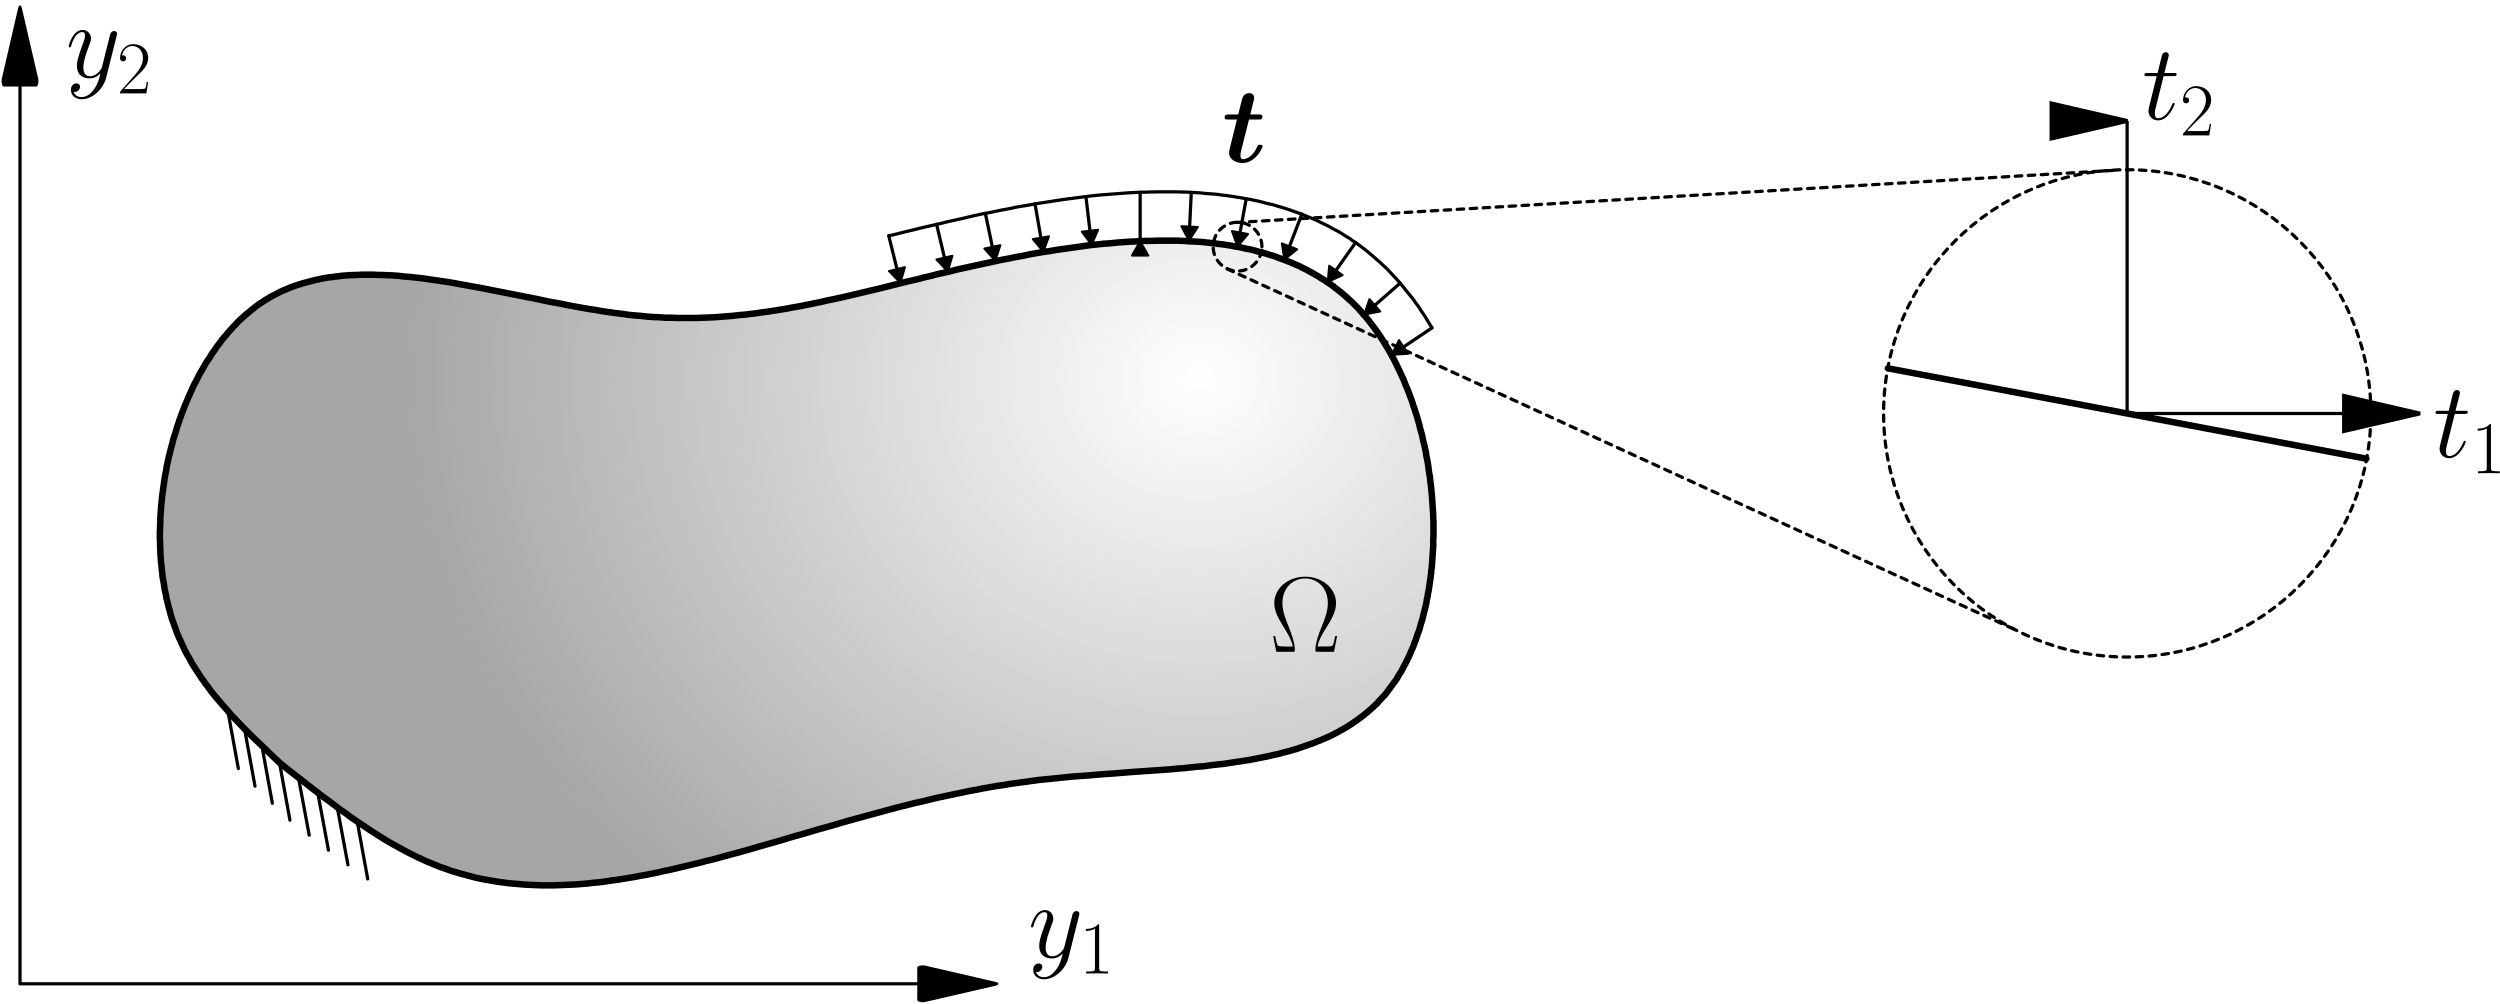 <?xml version="1.0" encoding="UTF-8" standalone="no"?>
<!-- Created with Inkscape (http://www.inkscape.org/) -->

<svg
   version="1.1"
   id="svg1"
   width="769.123"
   height="308.819"
   viewBox="0 0 769.123 308.819"
   sodipodi:docname="EnergForcExt.svg"
   inkscape:version="1.3.2 (091e20e, 2023-11-25, custom)"
   xmlns:inkscape="http://www.inkscape.org/namespaces/inkscape"
   xmlns:sodipodi="http://sodipodi.sourceforge.net/DTD/sodipodi-0.dtd"
   xmlns:xlink="http://www.w3.org/1999/xlink"
   xmlns="http://www.w3.org/2000/svg"
   xmlns:svg="http://www.w3.org/2000/svg">
  <sodipodi:namedview
     id="namedview1"
     pagecolor="#ffffff"
     bordercolor="#000000"
     borderopacity="0.25"
     inkscape:showpageshadow="2"
     inkscape:pageopacity="0.0"
     inkscape:pagecheckerboard="0"
     inkscape:deskcolor="#d1d1d1"
     inkscape:zoom="1.0342067"
     inkscape:cx="322.95285"
     inkscape:cy="97.175931"
     inkscape:window-width="1920"
     inkscape:window-height="1017"
     inkscape:window-x="1912"
     inkscape:window-y="-8"
     inkscape:window-maximized="1"
     inkscape:current-layer="layer-oc1">
    <inkscape:page
       x="0"
       y="0"
       inkscape:label="[1] Layout1"
       id="page1"
       width="769.123"
       height="308.819"
       margin="0"
       bleed="0" />
  </sodipodi:namedview>
  <defs
     id="defs1">
    <marker
       style="overflow:visible"
       id="marker39"
       refX="3"
       refY="0"
       orient="auto-start-reverse"
       inkscape:stockid="Triangle arrow"
       markerWidth="1"
       markerHeight="1"
       viewBox="0 0 1 1"
       inkscape:isstock="true"
       inkscape:collect="always"
       preserveAspectRatio="xMidYMid">
      <path
         transform="scale(0.5)"
         style="fill:context-stroke;fill-rule:evenodd;stroke:context-stroke;stroke-width:1pt"
         d="M 5.77,0 -2.88,5 V -5 Z"
         id="path39" />
    </marker>
    <linearGradient
       id="linearGradient37"
       inkscape:collect="always">
      <stop
         style="stop-color:#000000;stop-opacity:0;"
         offset="0"
         id="stop38" />
      <stop
         style="stop-color:#000000;stop-opacity:0.35;"
         offset="1"
         id="stop37" />
    </linearGradient>
    <marker
       style="overflow:visible"
       id="Triangle"
       refX="3"
       refY="0"
       orient="auto-start-reverse"
       inkscape:stockid="Triangle arrow"
       markerWidth="5"
       markerHeight="2"
       viewBox="0 0 1 1"
       inkscape:isstock="true"
       inkscape:collect="always"
       preserveAspectRatio="none">
      <path
         transform="scale(0.5)"
         style="fill:context-stroke;fill-rule:evenodd;stroke:context-stroke;stroke-width:1pt"
         d="M 5.77,0 -2.88,5 V -5 Z"
         id="path135" />
    </marker>
    <clipPath
       clipPathUnits="userSpaceOnUse"
       id="clipPath31">
      <path
         d="M 0,0 H 19866 V 14031 H 0 V 0"
         transform="translate(0,-2.0833333e-4)"
         id="path31" />
    </clipPath>
    <clipPath
       clipPathUnits="userSpaceOnUse"
       id="clipPath33">
      <path
         d="M 0,0 H 19866 V 14031 H 0 V 0"
         transform="translate(0,-2.0833333e-4)"
         id="path33" />
    </clipPath>
    <radialGradient
       inkscape:collect="always"
       xlink:href="#linearGradient37"
       id="radialGradient38"
       cx="1352.64"
       cy="701.25"
       fx="1352.64"
       fy="701.25"
       r="196.901"
       gradientTransform="matrix(-1.246,0.001,-0.001,-1.086,3038.512,1515.041)"
       gradientUnits="userSpaceOnUse" />
  </defs>
  <g
     id="layer-oc1"
     inkscape:groupmode="layer"
     inkscape:label="0"
     transform="translate(-983.311,-638.284)">
    <path
       id="path1"
       d="M 1289.374,940.948 H 989.467 v -299.908"
       style="fill:none;stroke:#000000;stroke-width:1;stroke-linecap:round;stroke-linejoin:round;stroke-miterlimit:10;stroke-dasharray:none;stroke-opacity:1;marker-start:url(#Triangle);marker-end:url(#Triangle)" />
    <path
       id="path2"
       d="m 1069.291,872.903 -2.78,-2.634 -2.78,-2.707 -1.39,-1.317 -1.39,-1.317 -1.39,-1.39 -1.317,-1.317 -1.317,-1.39 -1.317,-1.39 -1.317,-1.39 -1.244,-1.463 -1.244,-1.39 -1.244,-1.463 -1.244,-1.463 -0.585,-0.732 -0.585,-0.732 -0.512,-0.732 -0.585,-0.805 -0.585,-0.732 -0.512,-0.805 -0.585,-0.732 -0.512,-0.805 -0.512,-0.805 -0.512,-0.732 -0.512,-0.805 -0.512,-0.805 -0.512,-0.805 -0.439,-0.878 -0.439,-0.805 -0.512,-0.805 -0.439,-0.878 -0.439,-0.805 -0.366,-0.878 -0.439,-0.878 -0.366,-0.878 -0.439,-0.878 -0.366,-0.878 -0.366,-0.878 -0.293,-0.878 -0.366,-0.951 -0.293,-0.878 -0.366,-0.951 -0.293,-0.951 -0.293,-0.951 -0.22,-0.951 -0.293,-0.951 -0.22,-0.951 -0.22,-0.951 -0.293,-1.024 -0.146,-0.951 -0.22,-1.024 -0.22,-0.951 -0.146,-1.024 -0.146,-1.024 -0.22,-1.024 -0.146,-0.951 -0.073,-1.024 -0.146,-1.024 -0.073,-1.024 -0.146,-1.024 -0.073,-1.097 -0.073,-1.024 -0.073,-1.024 v -1.024 l -0.073,-1.024 v -1.097 l -0.073,-1.024 v -1.097 -1.024 l 0.073,-1.024 v -1.097 l 0.073,-1.024 v -1.097 l 0.073,-1.024 0.073,-1.097 0.073,-1.024 0.073,-1.097 0.146,-1.024 0.073,-1.097 0.146,-1.024 0.146,-1.097 0.146,-1.024 0.146,-1.097 0.146,-1.024 0.146,-1.024 0.22,-1.097 0.22,-1.024 0.146,-1.097 0.22,-1.024 0.219,-1.024 0.22,-1.024 0.293,-1.024 0.22,-1.024 0.293,-1.097 0.293,-1.024 0.219,-0.951 0.293,-1.024 0.366,-1.024 0.293,-1.024 0.293,-1.024 0.366,-0.951 0.292,-1.024 0.366,-0.951 0.366,-1.024 0.366,-0.951 0.366,-0.951 0.366,-0.951 0.439,-0.951 0.366,-0.951 0.439,-0.951 0.439,-0.951 0.366,-0.878 0.439,-0.951 0.439,-0.878 0.512,-0.951 0.439,-0.878 0.439,-0.878 0.512,-0.878 0.512,-0.878 0.439,-0.805 0.512,-0.878 0.512,-0.805 0.585,-0.805 0.512,-0.878 0.512,-0.805 0.585,-0.732 0.512,-0.805 0.585,-0.805 0.585,-0.732 0.512,-0.732 0.585,-0.732 0.659,-0.732 0.585,-0.732 0.585,-0.658 0.658,-0.732 0.585,-0.658 0.658,-0.658 0.585,-0.658 0.658,-0.658 0.659,-0.585 0.658,-0.585 0.658,-0.585 0.732,-0.585 0.658,-0.585 0.658,-0.512 0.732,-0.585 0.659,-0.512 0.732,-0.512 0.732,-0.439 0.732,-0.512 0.732,-0.439 0.732,-0.439 0.732,-0.439 0.732,-0.366 0.805,-0.439 0.732,-0.366 0.732,-0.366 0.805,-0.366 0.805,-0.293 0.732,-0.366 0.805,-0.293 0.805,-0.293 0.805,-0.293 0.805,-0.219 0.805,-0.293 0.878,-0.22 0.805,-0.22 0.805,-0.22 0.878,-0.219 0.805,-0.22 0.878,-0.146 0.878,-0.22 0.805,-0.146 0.878,-0.146 0.878,-0.146 0.878,-0.073 0.878,-0.146 0.878,-0.073 0.878,-0.146 0.878,-0.073 0.951,-0.073 0.878,-0.073 h 0.878 l 0.951,-0.073 h 0.878 l 0.951,-0.073 h 0.878 0.951 0.951 0.878 l 0.951,0.073 h 0.951 l 1.902,0.073 1.902,0.073 1.902,0.146 1.902,0.22 1.976,0.146 1.902,0.219 1.975,0.22 1.976,0.293 1.976,0.293 2.049,0.293 1.976,0.293 1.975,0.366 2.049,0.366 1.976,0.366 2.049,0.366 2.049,0.366 4.024,0.805 4.097,0.805 8.195,1.61 4.097,0.878 4.097,0.732 2.049,0.439 1.975,0.366 2.049,0.366 2.049,0.366 2.049,0.293 1.976,0.366 2.049,0.293 1.976,0.293 1.976,0.22 1.976,0.293 1.976,0.219 1.975,0.146 1.976,0.22 1.976,0.146 1.902,0.073 1.976,0.146 h 1.902 l 1.902,0.073 h 1.902 1.902 1.829 l 1.902,-0.073 1.902,-0.073 1.829,-0.073 1.829,-0.146 1.902,-0.146 1.829,-0.146 1.829,-0.22 1.829,-0.146 1.829,-0.22 1.829,-0.219 1.829,-0.293 1.829,-0.219 1.829,-0.293 1.829,-0.293 1.829,-0.293 1.829,-0.366 1.829,-0.293 1.829,-0.366 1.829,-0.366 1.756,-0.366 1.829,-0.366 1.829,-0.439 1.829,-0.366 3.658,-0.805 3.732,-0.878 3.658,-0.878 3.732,-0.878 3.732,-0.951 3.805,-0.951 3.804,-0.878 1.902,-0.512 1.976,-0.439 1.902,-0.512 1.976,-0.439 1.976,-0.439 1.902,-0.512 2.049,-0.439 1.976,-0.439 1.976,-0.439 2.049,-0.439 2.049,-0.439 1.975,-0.439 2.049,-0.439 2.049,-0.366 2.049,-0.439 2.122,-0.366 2.049,-0.439 2.049,-0.366 2.122,-0.366 2.049,-0.293 2.122,-0.366 2.049,-0.293 2.122,-0.293 2.049,-0.293 2.122,-0.293 2.049,-0.293 2.122,-0.22 2.049,-0.22 2.122,-0.146 2.049,-0.22 2.122,-0.146 2.049,-0.146 2.049,-0.073 2.049,-0.146 h 2.049 l 2.049,-0.073 h 2.049 2.049 1.976 l 1.976,0.073 2.049,0.146 1.976,0.073 1.976,0.146 1.902,0.22 1.976,0.22 0.951,0.146 0.951,0.073 0.951,0.146 0.951,0.146 0.951,0.146 0.951,0.22 0.951,0.146 0.951,0.146 0.878,0.219 0.951,0.22 0.878,0.146 0.951,0.22 0.878,0.22 0.951,0.293 0.878,0.22 0.878,0.219 0.951,0.293 0.878,0.293 0.878,0.22 0.878,0.293 0.878,0.366 0.805,0.293 0.878,0.293 0.878,0.366 0.805,0.293 0.878,0.366 0.805,0.366 0.878,0.366 0.805,0.366 0.805,0.439 0.805,0.366 0.805,0.439 0.805,0.439 0.805,0.439 0.732,0.439 0.805,0.439 0.732,0.512 0.805,0.439 0.732,0.512 0.732,0.512 0.805,0.512 0.732,0.512 0.658,0.585 0.732,0.512 0.732,0.585 0.732,0.585 0.659,0.585 0.658,0.585 0.732,0.658 0.658,0.585 0.659,0.659 0.658,0.658 0.658,0.658 0.585,0.658 0.658,0.732 0.585,0.732 0.658,0.658 0.585,0.732 0.585,0.732 0.585,0.805 0.585,0.732 0.585,0.805 0.585,0.805 0.512,0.732 0.585,0.878 0.512,0.805 0.512,0.805 0.512,0.878 0.512,0.805 0.512,0.878 0.512,0.878 0.439,0.878 0.512,0.878 0.439,0.878 0.439,0.878 0.439,0.951 0.439,0.878 0.439,0.951 0.439,0.951 0.439,0.951 0.366,0.951 0.366,0.951 0.439,0.951 0.366,0.951 0.366,1.024 0.366,0.951 0.366,1.024 0.292,1.024 0.366,0.951 0.293,1.024 0.366,1.024 0.293,1.024 0.293,1.024 0.293,1.024 0.22,1.024 0.293,1.024 0.293,1.024 0.22,1.097 0.22,1.024 0.292,1.024 0.22,1.097 0.22,1.024 0.146,1.097 0.22,1.024 0.22,1.097 0.146,1.024 0.146,1.097 0.146,1.097 0.22,1.024 0.073,1.097 0.146,1.097 0.146,1.024 0.073,1.097 0.146,1.097 0.073,1.097 0.073,1.024 0.073,1.097 0.073,1.097 0.073,1.097 0.073,1.024 v 1.097 l 0.073,1.097 v 1.024 1.097 1.097 1.024 l -0.073,1.097 v 1.024 1.097 l -0.073,1.024 -0.073,1.097 -0.073,1.024 -0.073,1.024 -0.073,1.097 -0.073,1.024 -0.146,1.024 -0.073,1.024 -0.146,1.024 -0.146,1.024 -0.146,1.024 -0.146,1.024 -0.146,1.024 -0.22,0.951 -0.146,1.024 -0.22,0.951 -0.146,1.024 -0.22,0.951 -0.219,0.951 -0.293,1.024 -0.22,0.951 -0.22,0.951 -0.293,0.951 -0.293,0.878 -0.22,0.951 -0.293,0.951 -0.366,0.878 -0.293,0.878 -0.293,0.951 -0.366,0.878 -0.293,0.878 -0.366,0.878 -0.366,0.805 -0.366,0.878 -0.366,0.805 -0.439,0.878 -0.366,0.805 -0.439,0.805 -0.439,0.805 -0.366,0.732 -0.439,0.805 -0.512,0.732 -0.439,0.805 -0.439,0.732 -0.512,0.732 -0.512,0.658 -0.512,0.732 -0.512,0.659 -0.512,0.732 -0.512,0.658 -0.512,0.658 -0.585,0.585 -0.585,0.658 -0.585,0.585 -0.512,0.658 -0.658,0.585 -0.585,0.585 -0.585,0.512 -0.658,0.585 -0.585,0.512 -0.658,0.512 -0.658,0.585 -0.659,0.439 -0.658,0.512 -0.658,0.512 -0.732,0.439 -0.659,0.512 -0.732,0.439 -0.658,0.439 -0.732,0.439 -0.732,0.439 -0.732,0.366 -0.732,0.439 -0.732,0.366 -0.805,0.439 -0.732,0.366 -0.805,0.366 -0.805,0.366 -0.732,0.293 -0.805,0.366 -0.805,0.293 -0.805,0.366 -0.805,0.293 -0.878,0.293 -0.805,0.293 -0.878,0.293 -0.805,0.293 -0.878,0.293 -0.805,0.293 -0.878,0.219 -0.878,0.293 -0.878,0.22 -0.878,0.219 -0.878,0.22 -0.951,0.293 -1.756,0.366 -1.829,0.439 -1.902,0.366 -1.829,0.366 -1.902,0.366 -1.902,0.293 -1.976,0.293 -1.976,0.293 -1.902,0.293 -2.049,0.219 -1.976,0.22 -1.976,0.293 -2.049,0.146 -2.049,0.219 -2.049,0.22 -2.122,0.146 -2.049,0.22 -2.122,0.146 -2.049,0.146 -4.244,0.293 -4.244,0.293 -4.317,0.366 -4.317,0.293 -4.244,0.366 -4.317,0.293 -2.195,0.219 -2.122,0.22 -2.195,0.22 -2.122,0.219 -2.195,0.22 -2.122,0.293 -2.122,0.293 -2.122,0.293 -2.195,0.293 -2.122,0.366 -2.122,0.293 -2.049,0.366 -2.122,0.366 -2.122,0.439 -2.122,0.366 -2.049,0.439 -2.122,0.439 -2.049,0.439 -2.049,0.439 -2.122,0.439 -2.049,0.512 -2.049,0.512 -2.049,0.439 -2.049,0.512 -2.049,0.512 -2.049,0.512 -4.024,1.097 -4.024,1.097 -4.024,1.097 -3.951,1.097 -3.951,1.171 -3.951,1.097 -3.951,1.171 -3.878,1.097 -3.878,1.171 -3.878,1.097 -3.805,1.097 -3.805,1.097 -1.902,0.512 -1.902,0.512 -1.902,0.512 -1.829,0.512 -1.902,0.512 -1.902,0.439 -1.829,0.512 -1.902,0.439 -1.829,0.439 -1.829,0.439 -1.829,0.439 -1.902,0.439 -1.829,0.366 -1.829,0.439 -1.829,0.366 -1.829,0.366 -1.756,0.293 -1.829,0.366 -1.829,0.293 -1.756,0.293 -1.829,0.293 -1.756,0.22 -1.829,0.293 -1.756,0.22 -1.756,0.146 -1.756,0.22 -1.756,0.146 -1.756,0.146 -1.756,0.073 -1.756,0.073 -1.756,0.073 -1.756,0.073 h -1.683 -1.756 l -1.756,-0.073 -1.683,-0.073 -1.683,-0.073 -1.756,-0.146 -1.683,-0.146 -1.683,-0.146 -1.683,-0.219 -1.683,-0.22 -1.683,-0.293 -1.683,-0.293 -1.683,-0.293 -1.683,-0.366 -1.683,-0.439 -1.61,-0.439 -1.683,-0.439 -1.683,-0.512 -0.805,-0.219 -0.805,-0.293 -0.805,-0.293 -0.805,-0.293 -0.878,-0.293 -0.805,-0.293 -0.805,-0.366 -0.805,-0.293 -0.805,-0.366 -0.805,-0.293 -0.805,-0.366 -0.805,-0.366 -1.61,-0.732 -1.61,-0.805 -1.61,-0.805 -1.61,-0.878 -1.61,-0.878 -1.61,-0.878 -1.61,-0.951 -1.536,-0.951 -1.61,-1.024 -1.61,-1.024 -1.536,-1.024 -1.61,-1.097 -1.536,-1.024 -1.61,-1.097 -1.536,-1.171 -1.61,-1.097 -1.536,-1.171 -1.536,-1.171 -1.61,-1.171 -1.536,-1.171 -1.536,-1.171 -1.61,-1.244 -3.073,-2.414 -3.146,-2.414 -3.073,-2.488"
       style="fill:url(#radialGradient38);fill-opacity:1;stroke:#000000;stroke-width:2;stroke-linecap:round;stroke-linejoin:round;stroke-miterlimit:10;stroke-dasharray:none;stroke-opacity:1" />
    <path
       id="path3"
       d="m 1256.742,710.84 2.488,-0.585 2.561,-0.658 2.488,-0.585 2.634,-0.658 2.561,-0.585 2.634,-0.585 2.634,-0.658 2.634,-0.585 2.634,-0.585 2.707,-0.658 2.707,-0.585 2.78,-0.512 2.707,-0.585 2.78,-0.512 2.78,-0.585 2.78,-0.439 2.78,-0.512 2.854,-0.439 2.78,-0.439 2.853,-0.439 2.854,-0.366 2.853,-0.366 2.854,-0.366 2.853,-0.293 2.927,-0.22 2.853,-0.219 2.927,-0.22 2.853,-0.146 2.927,-0.073 2.853,-0.073 h 2.927 2.854 l 2.927,0.073 1.39,0.073 1.464,0.073 1.463,0.073 1.39,0.146 1.463,0.146 1.463,0.073 1.39,0.146 1.463,0.22 1.39,0.146 1.463,0.22 1.39,0.22 1.39,0.219 1.463,0.293 1.39,0.22 1.39,0.293 1.39,0.293 1.39,0.366 1.39,0.366 1.39,0.293 1.39,0.439 1.317,0.366 1.39,0.439 1.317,0.439 1.39,0.512 1.317,0.439 1.317,0.512 1.39,0.585 1.317,0.512 1.317,0.585 1.317,0.658 1.244,0.585 1.317,0.658 1.244,0.732 1.317,0.658 1.244,0.732 1.244,0.805 1.244,0.732 1.171,0.878 1.244,0.805 1.171,0.878 1.171,0.878 1.171,0.951 1.098,0.951 1.171,1.024 1.097,0.951 1.097,1.024 1.097,1.024 1.024,1.097 1.024,1.097 1.024,1.097 1.024,1.171 0.951,1.171 0.951,1.171 0.951,1.171 0.951,1.171 0.878,1.244 0.951,1.244 0.805,1.317 0.878,1.244 0.805,1.317 0.805,1.317 0.805,1.317"
       style="fill:none;stroke:#000000;stroke-width:1;stroke-linecap:round;stroke-linejoin:round;stroke-miterlimit:10;stroke-dasharray:none;stroke-opacity:1" />
    <path
       id="path4"
       d="m 1069.291,872.903 3.219,17.706"
       style="fill:none;stroke:#000000;stroke-width:1;stroke-linecap:round;stroke-linejoin:round;stroke-miterlimit:10;stroke-dasharray:none;stroke-opacity:1" />
    <path
       id="path5"
       d="m 1075.144,877.586 3.292,17.633"
       style="fill:none;stroke:#000000;stroke-width:1;stroke-linecap:round;stroke-linejoin:round;stroke-miterlimit:10;stroke-dasharray:none;stroke-opacity:1" />
    <path
       id="path6"
       d="m 1081.071,882.195 3.292,17.633"
       style="fill:none;stroke:#000000;stroke-width:1;stroke-linecap:round;stroke-linejoin:round;stroke-miterlimit:10;stroke-dasharray:none;stroke-opacity:1" />
    <path
       id="path7"
       d="m 1087.07,886.659 3.292,17.706"
       style="fill:none;stroke:#000000;stroke-width:1;stroke-linecap:round;stroke-linejoin:round;stroke-miterlimit:10;stroke-dasharray:none;stroke-opacity:1" />
    <path
       id="path8"
       d="m 1093.216,891.048 3.219,17.633"
       style="fill:none;stroke:#000000;stroke-width:1;stroke-linecap:round;stroke-linejoin:round;stroke-miterlimit:10;stroke-dasharray:none;stroke-opacity:1" />
    <path
       id="path9"
       d="m 1063.877,867.708 3.219,17.706"
       style="fill:none;stroke:#000000;stroke-width:1;stroke-linecap:round;stroke-linejoin:round;stroke-miterlimit:10;stroke-dasharray:none;stroke-opacity:1" />
    <path
       id="path10"
       d="m 1058.535,862.441 3.219,17.706"
       style="fill:none;stroke:#000000;stroke-width:1;stroke-linecap:round;stroke-linejoin:round;stroke-miterlimit:10;stroke-dasharray:none;stroke-opacity:1" />
    <path
       id="path11"
       d="m 1053.414,857.026 3.219,17.706"
       style="fill:none;stroke:#000000;stroke-width:1;stroke-linecap:round;stroke-linejoin:round;stroke-miterlimit:10;stroke-dasharray:none;stroke-opacity:1" />
    <path
       id="path12"
       d="m 1260.328,725.4 -3.585,-14.56"
       style="fill:none;stroke:#000000;stroke-width:1;stroke-linecap:round;stroke-linejoin:round;stroke-miterlimit:10;stroke-dasharray:none;stroke-opacity:1;marker-start:url(#marker39)" />
    <path
       id="path13"
       d="m 1274.888,721.888 -3.439,-14.633"
       style="fill:none;stroke:#000000;stroke-width:1;stroke-linecap:round;stroke-linejoin:round;stroke-miterlimit:10;stroke-dasharray:none;stroke-opacity:1;marker-start:url(#marker39)" />
    <path
       id="path14"
       d="m 1289.521,718.596 -3.073,-14.706"
       style="fill:none;stroke:#000000;stroke-width:1;stroke-linecap:round;stroke-linejoin:round;stroke-miterlimit:10;stroke-dasharray:none;stroke-opacity:1;marker-start:url(#marker39)" />
    <path
       id="path15"
       d="m 1304.3,715.816 -2.561,-14.78"
       style="fill:none;stroke:#000000;stroke-width:1;stroke-linecap:round;stroke-linejoin:round;stroke-miterlimit:10;stroke-dasharray:none;stroke-opacity:1;marker-start:url(#marker39)" />
    <path
       id="path16"
       d="m 1319.153,713.694 -1.756,-14.926"
       style="fill:none;stroke:#000000;stroke-width:1;stroke-linecap:round;stroke-linejoin:round;stroke-miterlimit:10;stroke-dasharray:none;stroke-opacity:1;marker-start:url(#marker39)" />
    <path
       id="path17"
       d="M 1334.079,712.45 V 697.451"
       style="fill:none;stroke:#000000;stroke-width:1;stroke-linecap:round;stroke-linejoin:round;stroke-miterlimit:10;stroke-dasharray:none;stroke-opacity:1;marker-start:url(#marker39)" />
    <path
       id="path18"
       d="m 1349.078,712.45 0.732,-14.999"
       style="fill:none;stroke:#000000;stroke-width:1;stroke-linecap:round;stroke-linejoin:round;stroke-miterlimit:10;stroke-dasharray:none;stroke-opacity:1;marker-start:url(#marker39)" />
    <path
       id="path19"
       d="m 1364.004,714.206 2.707,-14.78"
       style="fill:none;stroke:#000000;stroke-width:1;stroke-linecap:round;stroke-linejoin:round;stroke-miterlimit:10;stroke-dasharray:none;stroke-opacity:1;marker-start:url(#marker39)" />
    <path
       id="path20"
       d="m 1378.418,718.23 5.414,-14.048"
       style="fill:none;stroke:#000000;stroke-width:1;stroke-linecap:round;stroke-linejoin:round;stroke-miterlimit:10;stroke-dasharray:none;stroke-opacity:1;marker-start:url(#marker39)" />
    <path
       id="path21"
       d="m 1391.734,725.108 8.634,-12.219"
       style="fill:none;stroke:#000000;stroke-width:1;stroke-linecap:round;stroke-linejoin:round;stroke-miterlimit:10;stroke-dasharray:none;stroke-opacity:1;marker-start:url(#marker39)" />
    <path
       id="path22"
       d="m 1402.928,735.131 11.121,-9.731"
       style="fill:none;stroke:#000000;stroke-width:1;stroke-linecap:round;stroke-linejoin:round;stroke-miterlimit:10;stroke-dasharray:none;stroke-opacity:1;marker-start:url(#marker39)" />
    <path
       id="path23"
       d="m 1411.416,747.497 12.438,-8.341"
       style="fill:none;stroke:#000000;stroke-width:1;stroke-linecap:round;stroke-linejoin:round;stroke-miterlimit:10;stroke-dasharray:none;stroke-opacity:1;marker-start:url(#marker39)" />
    <path
       id="path24"
       d="m 1371.54,714.169 c 0,-4.142 -3.358,-7.5 -7.5,-7.5 -4.142,0 -7.5,3.358 -7.5,7.5 0,4.142 3.358,7.5 7.5,7.5 4.142,0 7.5,-3.358 7.5,-7.5"
       style="fill:none;stroke:#000000;stroke-width:1;stroke-linecap:round;stroke-linejoin:round;stroke-miterlimit:10;stroke-dasharray:2, 2;stroke-dashoffset:0;stroke-opacity:1" />
    <path
       id="path26"
       d="M 1711.323,779.397 1564.113,751.594"
       style="fill:none;stroke:#000000;stroke-width:2;stroke-linecap:round;stroke-linejoin:round;stroke-miterlimit:10;stroke-dasharray:none;stroke-opacity:1" />
    <path
       id="path27"
       d="m 1712.714,765.459 c 0,-41.399 -33.56,-74.959 -74.959,-74.959 -41.398,0 -74.959,33.56 -74.959,74.959 0,41.399 33.56,74.959 74.959,74.959 41.398,0 74.959,-33.56 74.959,-74.959"
       style="fill:none;stroke:#000000;stroke-width:1;stroke-linecap:round;stroke-linejoin:round;stroke-miterlimit:10;stroke-dasharray:2, 2;stroke-dashoffset:0;stroke-opacity:1" />
    <path
       id="path28"
       d="M 1602.745,831.784 1360.858,721.01"
       style="fill:none;stroke:#000000;stroke-width:1;stroke-linecap:round;stroke-linejoin:round;stroke-miterlimit:10;stroke-dasharray:2, 2;stroke-dashoffset:0;stroke-opacity:1" />
    <path
       id="path29"
       d="m 1633.255,690.72 -269.763,16.023"
       style="fill:none;stroke:#000000;stroke-width:1;stroke-linecap:round;stroke-linejoin:round;stroke-miterlimit:10;stroke-dasharray:2, 2;stroke-dashoffset:0;stroke-opacity:1" />
    <path
       style="fill:#000000;stroke:#000000;stroke-width:1;stroke-dasharray:none;marker-end:url(#Triangle)"
       d="m 1637.718,765.495 c -10e-5,0 -10e-5,-89.994 -10e-5,-89.994"
       id="path34" />
    <path
       style="fill:#000000;stroke:#000000;stroke-width:1;stroke-dasharray:none;marker-end:url(#Triangle)"
       d="m 1637.718,765.495 h 89.994"
       id="path35" />
    <g
       inkscape:label=""
       transform="translate(1375.082,815.709)"
       id="g43">
      <g
         fill="#000000"
         fill-opacity="1"
         id="g42"
         transform="matrix(1.333,0,0,1.333,-281.431,-17.808)">
        <g
           id="g41"
           transform="translate(210.183,30.684)">
          <path
             d="M 15.641,-3.625 H 15.188 c -0.219,1.141 -0.297,1.438 -0.422,1.844 -0.125,0.375 -0.188,0.562 -1.625,0.562 H 11.125 c 0.281,-1.438 0.875,-2.5 1.906,-4.156 1.297,-2.109 2.359,-3.812 2.359,-5.875 0,-3.344 -3.172,-6.078 -7.109,-6.078 -4.047,0 -7.141,2.75 -7.141,6.078 0,2.062 1.094,3.812 2.297,5.766 1.094,1.766 1.688,2.828 1.969,4.266 H 3.391 c -1.406,0 -1.484,-0.188 -1.609,-0.547 C 1.641,-2.156 1.594,-2.484 1.344,-3.625 H 0.891 L 1.609,0 h 3.75 c 0.516,0 0.531,-0.031 0.531,-0.391 0,-1.766 -0.906,-4.062 -1.328,-5.141 -0.797,-1.922 -1.547,-3.812 -1.547,-5.75 0,-3.688 2.656,-5.641 5.234,-5.641 2.703,0 5.25,2.031 5.25,5.641 0,1.906 -0.656,3.625 -1.578,5.875 C 11.516,-4.391 10.625,-2.125 10.625,-0.391 10.625,0 10.656,0 11.172,0 h 3.75 z m 0,0"
             id="path41" />
        </g>
      </g>
    </g>
    <g
       inkscape:label=""
       transform="translate(1300.556,918.267)"
       id="g44">
      <g
         fill="#000000"
         fill-opacity="1"
         id="g3"
         transform="matrix(1.333,0,0,1.333,-278.687,-26.351)">
        <g
           id="use2"
           transform="translate(208.343,30.685)">
          <path
             d="M 6.516,2.781 C 5.844,3.719 4.875,4.562 3.672,4.562 3.375,4.562 2.188,4.516 1.812,3.375 1.891,3.391 2,3.391 2.062,3.391 2.797,3.391 3.297,2.75 3.297,2.188 3.297,1.609 2.828,1.406 2.453,1.406 2.062,1.406 1.188,1.703 1.188,2.922 1.188,4.188 2.25,5.062 3.672,5.062 c 2.469,0 4.984,-2.281 5.672,-5.031 l 2.422,-9.672 c 0.031,-0.125 0.078,-0.266 0.078,-0.422 0,-0.375 -0.297,-0.625 -0.672,-0.625 -0.219,0 -0.734,0.109 -0.938,0.844 l -1.828,7.297 c -0.125,0.438 -0.125,0.484 -0.328,0.766 -0.5,0.688 -1.312,1.531 -2.5,1.531 C 4.188,-0.25 4.062,-1.609 4.062,-2.281 c 0,-1.406 0.672,-3.312 1.344,-5.109 0.266,-0.719 0.422,-1.062 0.422,-1.562 0,-1.031 -0.75,-1.969 -1.969,-1.969 -2.266,0 -3.188,3.594 -3.188,3.781 0,0.109 0.094,0.234 0.266,0.234 0.234,0 0.25,-0.109 0.344,-0.453 0.609,-2.078 1.547,-3.078 2.516,-3.078 0.219,0 0.641,0 0.641,0.828 0,0.641 -0.281,1.359 -0.641,2.297 -1.219,3.25 -1.219,4.062 -1.219,4.656 0,2.359 1.688,2.906 2.922,2.906 0.719,0 1.609,-0.219 2.484,-1.141 L 8,-0.875 C 7.625,0.594 7.391,1.562 6.516,2.781 Z m 0,0"
             id="path43" />
        </g>
      </g>
      <g
         fill="#000000"
         fill-opacity="1"
         id="g4"
         transform="matrix(1.333,0,0,1.333,-278.687,-26.351)">
        <g
           id="use3"
           transform="translate(220.177,34.403)">
          <path
             d="m 4.578,-11 c 0,-0.359 -0.016,-0.375 -0.25,-0.375 -0.672,0.797 -1.688,1.062 -2.656,1.094 -0.047,0 -0.141,0 -0.156,0.031 C 1.5,-10.203 1.5,-10.172 1.5,-9.812 c 0.531,0 1.422,-0.109 2.109,-0.516 V -1.25 c 0,0.594 -0.031,0.797 -1.516,0.797 H 1.578 V 0 c 0.828,-0.016 1.688,-0.031 2.516,-0.031 0.828,0 1.688,0.016 2.516,0.031 V -0.453 H 6.094 c -1.484,0 -1.516,-0.188 -1.516,-0.797 z m 0,0"
             id="path44" />
        </g>
      </g>
    </g>
    <g
       inkscape:label=""
       transform="translate(1004.506,647.514)"
       id="g49">
      <g
         fill="#000000"
         fill-opacity="1"
         id="g46"
         transform="matrix(1.333,0,0,1.333,-278.687,-26.351)">
        <g
           id="g45"
           transform="translate(208.343,30.685)">
          <path
             d="M 6.516,2.781 C 5.844,3.719 4.875,4.562 3.672,4.562 3.375,4.562 2.188,4.516 1.812,3.375 1.891,3.391 2,3.391 2.062,3.391 2.797,3.391 3.297,2.75 3.297,2.188 3.297,1.609 2.828,1.406 2.453,1.406 2.062,1.406 1.188,1.703 1.188,2.922 1.188,4.188 2.25,5.062 3.672,5.062 c 2.469,0 4.984,-2.281 5.672,-5.031 l 2.422,-9.672 c 0.031,-0.125 0.078,-0.266 0.078,-0.422 0,-0.375 -0.297,-0.625 -0.672,-0.625 -0.219,0 -0.734,0.109 -0.938,0.844 l -1.828,7.297 c -0.125,0.438 -0.125,0.484 -0.328,0.766 -0.5,0.688 -1.312,1.531 -2.5,1.531 C 4.188,-0.25 4.062,-1.609 4.062,-2.281 c 0,-1.406 0.672,-3.312 1.344,-5.109 0.266,-0.719 0.422,-1.062 0.422,-1.562 0,-1.031 -0.75,-1.969 -1.969,-1.969 -2.266,0 -3.188,3.594 -3.188,3.781 0,0.109 0.094,0.234 0.266,0.234 0.234,0 0.25,-0.109 0.344,-0.453 0.609,-2.078 1.547,-3.078 2.516,-3.078 0.219,0 0.641,0 0.641,0.828 0,0.641 -0.281,1.359 -0.641,2.297 -1.219,3.25 -1.219,4.062 -1.219,4.656 0,2.359 1.688,2.906 2.922,2.906 0.719,0 1.609,-0.219 2.484,-1.141 L 8,-0.875 C 7.625,0.594 7.391,1.562 6.516,2.781 Z m 0,0"
             id="path45" />
        </g>
      </g>
      <g
         fill="#000000"
         fill-opacity="1"
         id="g48"
         transform="matrix(1.333,0,0,1.333,-278.687,-26.351)">
        <g
           id="g47"
           transform="translate(220.177,34.403)">
          <path
             d="M 7.188,-2.672 H 6.875 c -0.172,1.219 -0.312,1.438 -0.391,1.531 C 6.406,-1 5.172,-1 4.922,-1 H 1.625 c 0.609,-0.672 1.812,-1.891 3.281,-3.312 1.047,-0.984 2.281,-2.156 2.281,-3.859 0,-2.031 -1.625,-3.203 -3.438,-3.203 -1.891,0 -3.047,1.656 -3.047,3.219 0,0.672 0.5,0.75 0.703,0.75 0.172,0 0.688,-0.094 0.688,-0.703 0,-0.531 -0.438,-0.688 -0.688,-0.688 -0.094,0 -0.203,0.016 -0.266,0.047 0.328,-1.453 1.328,-2.188 2.375,-2.188 1.5,0 2.469,1.188 2.469,2.766 0,1.484 -0.875,2.781 -1.859,3.906 l -3.422,3.875 V 0 h 6.062 z m 0,0"
             id="path46" />
        </g>
      </g>
    </g>
    <g
       inkscape:label=""
       transform="translate(1732.667,758.277)"
       id="g54">
      <g
         fill="#000000"
         fill-opacity="1"
         id="g51"
         transform="matrix(1.333,0,0,1.333,-280.567,-20.266)">
        <g
           id="g50"
           transform="translate(209.878,30.684)">
          <path
             d="m 4.984,-9.969 h 2.281 c 0.469,0 0.719,0 0.719,-0.438 0,-0.281 -0.156,-0.281 -0.656,-0.281 H 5.156 l 0.922,-3.609 c 0.094,-0.344 0.094,-0.391 0.094,-0.578 0,-0.391 -0.328,-0.609 -0.641,-0.609 -0.203,0 -0.766,0.078 -0.969,0.859 l -0.969,3.938 H 1.266 c -0.5,0 -0.719,0 -0.719,0.484 0,0.234 0.172,0.234 0.641,0.234 h 2.203 l -1.625,6.547 c -0.203,0.875 -0.281,1.125 -0.281,1.438 0,1.172 0.812,2.234 2.203,2.234 2.5,0 3.844,-3.625 3.844,-3.797 0,-0.141 -0.094,-0.219 -0.25,-0.219 -0.047,0 -0.141,0 -0.188,0.094 C 7.062,-3.641 7.031,-3.625 6.859,-3.219 6.344,-1.984 5.203,-0.25 3.766,-0.25 c -0.75,0 -0.797,-0.625 -0.797,-1.156 0,-0.031 0,-0.5 0.078,-0.797 z m 0,0"
             id="path49" />
        </g>
      </g>
      <g
         fill="#000000"
         fill-opacity="1"
         id="g53"
         transform="matrix(1.333,0,0,1.333,-280.567,-20.266)">
        <g
           id="g52"
           transform="translate(218.642,34.402)">
          <path
             d="m 4.578,-11 c 0,-0.359 -0.016,-0.375 -0.25,-0.375 -0.672,0.797 -1.688,1.062 -2.656,1.094 -0.047,0 -0.141,0 -0.156,0.031 C 1.5,-10.203 1.5,-10.172 1.5,-9.812 c 0.531,0 1.422,-0.109 2.109,-0.516 V -1.25 c 0,0.594 -0.031,0.797 -1.516,0.797 H 1.578 V 0 c 0.828,-0.016 1.688,-0.031 2.516,-0.031 0.828,0 1.688,0.016 2.516,0.031 V -0.453 H 6.094 c -1.484,0 -1.516,-0.188 -1.516,-0.797 z m 0,0"
             id="path51" />
        </g>
      </g>
    </g>
    <g
       inkscape:label=""
       transform="translate(1643.1,654.352)"
       id="g59">
      <g
         fill="#000000"
         fill-opacity="1"
         id="g56"
         transform="matrix(1.333,0,0,1.333,-280.567,-20.266)">
        <g
           id="g55"
           transform="translate(209.878,30.684)">
          <path
             d="m 4.984,-9.969 h 2.281 c 0.469,0 0.719,0 0.719,-0.438 0,-0.281 -0.156,-0.281 -0.656,-0.281 H 5.156 l 0.922,-3.609 c 0.094,-0.344 0.094,-0.391 0.094,-0.578 0,-0.391 -0.328,-0.609 -0.641,-0.609 -0.203,0 -0.766,0.078 -0.969,0.859 l -0.969,3.938 H 1.266 c -0.5,0 -0.719,0 -0.719,0.484 0,0.234 0.172,0.234 0.641,0.234 h 2.203 l -1.625,6.547 c -0.203,0.875 -0.281,1.125 -0.281,1.438 0,1.172 0.812,2.234 2.203,2.234 2.5,0 3.844,-3.625 3.844,-3.797 0,-0.141 -0.094,-0.219 -0.25,-0.219 -0.047,0 -0.141,0 -0.188,0.094 C 7.062,-3.641 7.031,-3.625 6.859,-3.219 6.344,-1.984 5.203,-0.25 3.766,-0.25 c -0.75,0 -0.797,-0.625 -0.797,-1.156 0,-0.031 0,-0.5 0.078,-0.797 z m 0,0"
             id="path54" />
        </g>
      </g>
      <g
         fill="#000000"
         fill-opacity="1"
         id="g58"
         transform="matrix(1.333,0,0,1.333,-280.567,-20.266)">
        <g
           id="g57"
           transform="translate(218.642,34.402)">
          <path
             d="M 7.188,-2.672 H 6.875 c -0.172,1.219 -0.312,1.438 -0.391,1.531 C 6.406,-1 5.172,-1 4.922,-1 H 1.625 c 0.609,-0.672 1.812,-1.891 3.281,-3.312 1.047,-0.984 2.281,-2.156 2.281,-3.859 0,-2.031 -1.625,-3.203 -3.438,-3.203 -1.891,0 -3.047,1.656 -3.047,3.219 0,0.672 0.5,0.75 0.703,0.75 0.172,0 0.688,-0.094 0.688,-0.703 0,-0.531 -0.438,-0.688 -0.688,-0.688 -0.094,0 -0.203,0.016 -0.266,0.047 0.328,-1.453 1.328,-2.188 2.375,-2.188 1.5,0 2.469,1.188 2.469,2.766 0,1.484 -0.875,2.781 -1.859,3.906 l -3.422,3.875 V 0 h 6.062 z m 0,0"
             id="path56" />
        </g>
      </g>
    </g>
    <g
       inkscape:label=""
       transform="translate(1360.141,666.932)"
       id="g62">
      <g
         fill="#000000"
         fill-opacity="1"
         id="g61"
         transform="matrix(1.333,0,0,1.333,-285.247,-19.662)">
        <g
           id="g60"
           transform="translate(213.31,30.684)">
          <path
             d="m 6.25,-9.844 h 2.203 c 0.5,0 0.547,0 0.672,-0.125 0.141,-0.094 0.219,-0.438 0.219,-0.594 C 9.344,-11 8.922,-11 8.531,-11 H 6.547 l 0.781,-3.203 C 7.438,-14.594 7.438,-14.75 7.438,-14.844 c 0,-0.797 -0.641,-1.094 -1.172,-1.094 -0.375,0 -1.031,0.172 -1.438,0.875 -0.094,0.188 -0.391,1.328 -0.562,2.031 L 3.766,-11 H 1.531 c -0.484,0 -0.906,0 -0.906,0.719 0,0.438 0.391,0.438 0.844,0.438 h 2 L 2.062,-4.188 C 1.891,-3.547 1.641,-2.5 1.641,-2.234 c 0,1.609 1.578,2.438 3.125,2.438 2.938,0 4.625,-3.453 4.625,-3.875 0,-0.344 -0.375,-0.344 -0.594,-0.344 -0.422,0 -0.453,0.031 -0.625,0.391 -0.938,2.141 -2.328,2.938 -3.297,2.938 -0.219,0 -0.594,0 -0.594,-0.922 0,-0.469 0.078,-0.75 0.156,-1.062 z m 0,0"
             id="path59" />
        </g>
      </g>
    </g>
  </g>
</svg>
